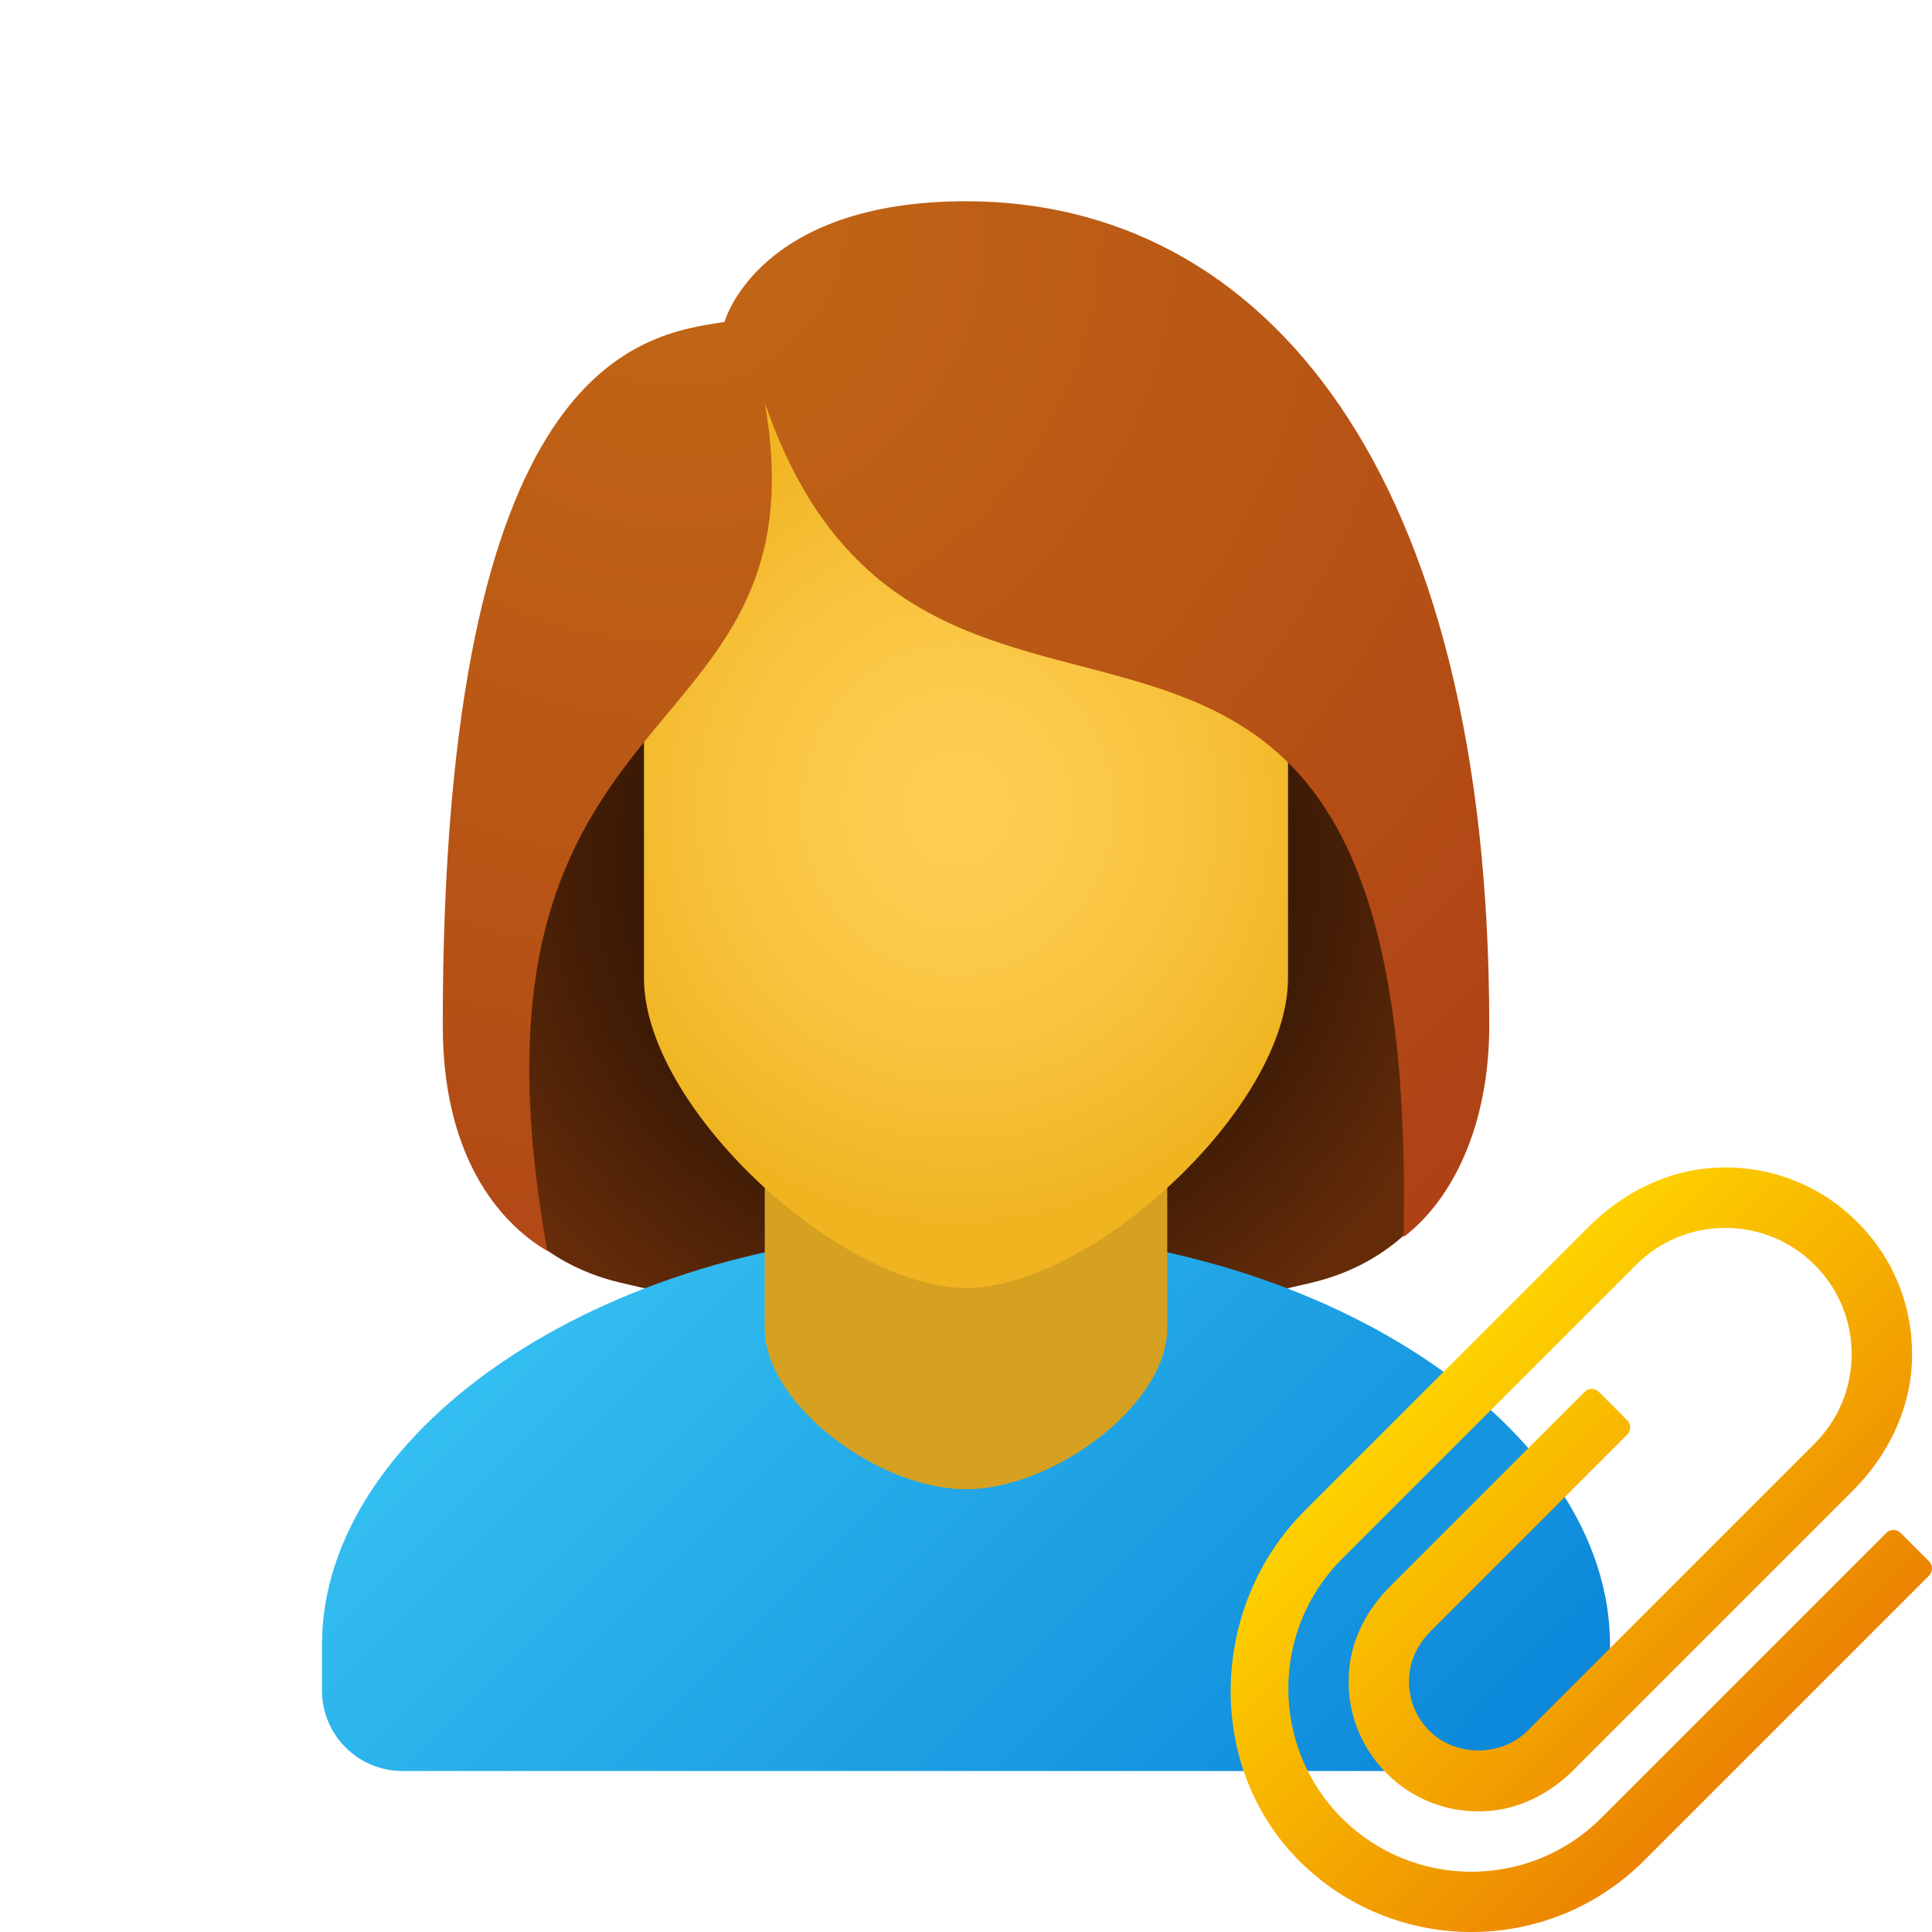 <svg xmlns="http://www.w3.org/2000/svg" viewBox="0 0 48 48"><radialGradient id="UHQzhLKhlKWSDxUQoGKWFa" cx="23.754" cy="-175.405" r="13.71" gradientTransform="matrix(1 0 0 -1 0 -154)" gradientUnits="userSpaceOnUse"><stop offset=".376" stop-color="#261103"/><stop offset=".68" stop-color="#431d06"/><stop offset="1" stop-color="#662c09"/></radialGradient><path fill="url(#UHQzhLKhlKWSDxUQoGKWFa)" d="M24,9C13.704,9,11.15,25.625,11.15,25.625c0,2.96,1.375,5.553,4.253,6.24	C17.869,32.454,20.972,33,24,33s6.131-0.546,8.596-1.134c2.879-0.687,4.253-3.281,4.253-6.24C36.85,25.625,34.296,9,24,9z"/><linearGradient id="UHQzhLKhlKWSDxUQoGKWFb" x1="14.786" x2="33.076" y1="31.187" y2="49.477" gradientUnits="userSpaceOnUse"><stop offset="0" stop-color="#33bef0"/><stop offset="1" stop-color="#0a85d9"/></linearGradient><path fill="url(#UHQzhLKhlKWSDxUQoGKWFb)" d="M24,30.571c-8.837,0-16,4.921-16,10.286V42c0,1.105,0.895,2,2,2h28c1.105,0,2-0.895,2-2	v-1.143C40,35.492,32.837,30.571,24,30.571z"/><path fill="#d6a121" d="M29,33c0,1.897-2.83,4-5,4s-5-2.103-5-4c0-2.637,0-7.035,0-7.035h10C29,25.965,29,30.363,29,33z"/><radialGradient id="UHQzhLKhlKWSDxUQoGKWFc" cx="536.87" cy="-176.619" r="10.72" gradientTransform="matrix(-.914 0 0 -.967 514.484 -150.702)" gradientUnits="userSpaceOnUse"><stop offset="0" stop-color="#ffcf54"/><stop offset=".261" stop-color="#fdcb4d"/><stop offset=".639" stop-color="#f7c13a"/><stop offset="1" stop-color="#f0b421"/></radialGradient><path fill="url(#UHQzhLKhlKWSDxUQoGKWFc)" d="M24,8.071c3.948,0,8,0.693,8,9.722c0,0.723,0,5.736,0,6.508C32,27.526,27.101,32,24,32	s-8-4.474-8-7.698c0-0.772,0-5.785,0-6.508C16,9,20.052,8.071,24,8.071z"/><radialGradient id="UHQzhLKhlKWSDxUQoGKWFd" cx="16.884" cy="-159.474" r="32.342" gradientTransform="matrix(1 0 0 -1 0 -154)" gradientUnits="userSpaceOnUse"><stop offset="0" stop-color="#c26715"/><stop offset=".508" stop-color="#b85515"/><stop offset="1" stop-color="#ad3f16"/></radialGradient><path fill="url(#UHQzhLKhlKWSDxUQoGKWFd)" d="M24,5c-5.188,0-6,3-6,3c-2.109,0.311-7,1-7,17.478c0,3.801,1.903,5.197,2.6,5.603	C11,16.717,20.576,19.036,19,10c4.046,11.813,16.293,0.054,15.871,20.734C36.077,29.817,37,27.977,37,25.478	C37,11.672,31.399,5,24,5z"/><linearGradient id="UHQzhLKhlKWSDxUQoGKWFe" x1="35.476" x2="47.906" y1="34.56" y2="46.99" gradientUnits="userSpaceOnUse"><stop offset="0" stop-color="#fed100"/><stop offset="1" stop-color="#e36001"/></linearGradient><path fill="url(#UHQzhLKhlKWSDxUQoGKWFe)" d="M36.558,48c-1.551,0-3.103-0.591-4.284-1.773c-2.351-2.355-2.219-6.333,0.134-8.686	l7.063-7.063c0.832-0.832,1.923-1.391,3.097-1.464c1.349-0.084,2.632,0.403,3.578,1.349c0.947,0.946,1.433,2.229,1.349,3.578	c-0.073,1.174-0.633,2.265-1.464,3.097l-6.936,6.936c-0.559,0.559-1.285,0.947-2.071,1.016c-0.97,0.085-1.896-0.254-2.573-0.932	c-0.678-0.677-1.017-1.603-0.932-2.573c0.069-0.787,0.458-1.513,1.016-2.071l4.834-4.834c0.097-0.097,0.256-0.097,0.354,0	l0.707,0.707c0.097,0.097,0.097,0.256,0,0.354l-4.874,4.874c-0.258,0.258-0.457,0.583-0.521,0.943	c-0.104,0.578,0.076,1.141,0.476,1.542c0.652,0.652,1.786,0.653,2.439,0l7.135-7.135c0.592-0.594,0.919-1.382,0.919-2.22	c0-0.839-0.326-1.627-0.919-2.219c-0.593-0.592-1.381-0.919-2.219-0.919c-0.838,0-1.626,0.326-2.219,0.919l-7.308,7.307	c-1.775,1.775-1.775,4.664,0,6.439c1.776,1.775,4.664,1.774,6.439,0l7.088-7.088c0.097-0.097,0.256-0.097,0.354,0l0.707,0.707	c0.097,0.097,0.097,0.256,0,0.354l-7.088,7.088C39.659,47.41,38.109,48,36.558,48z"/></svg>